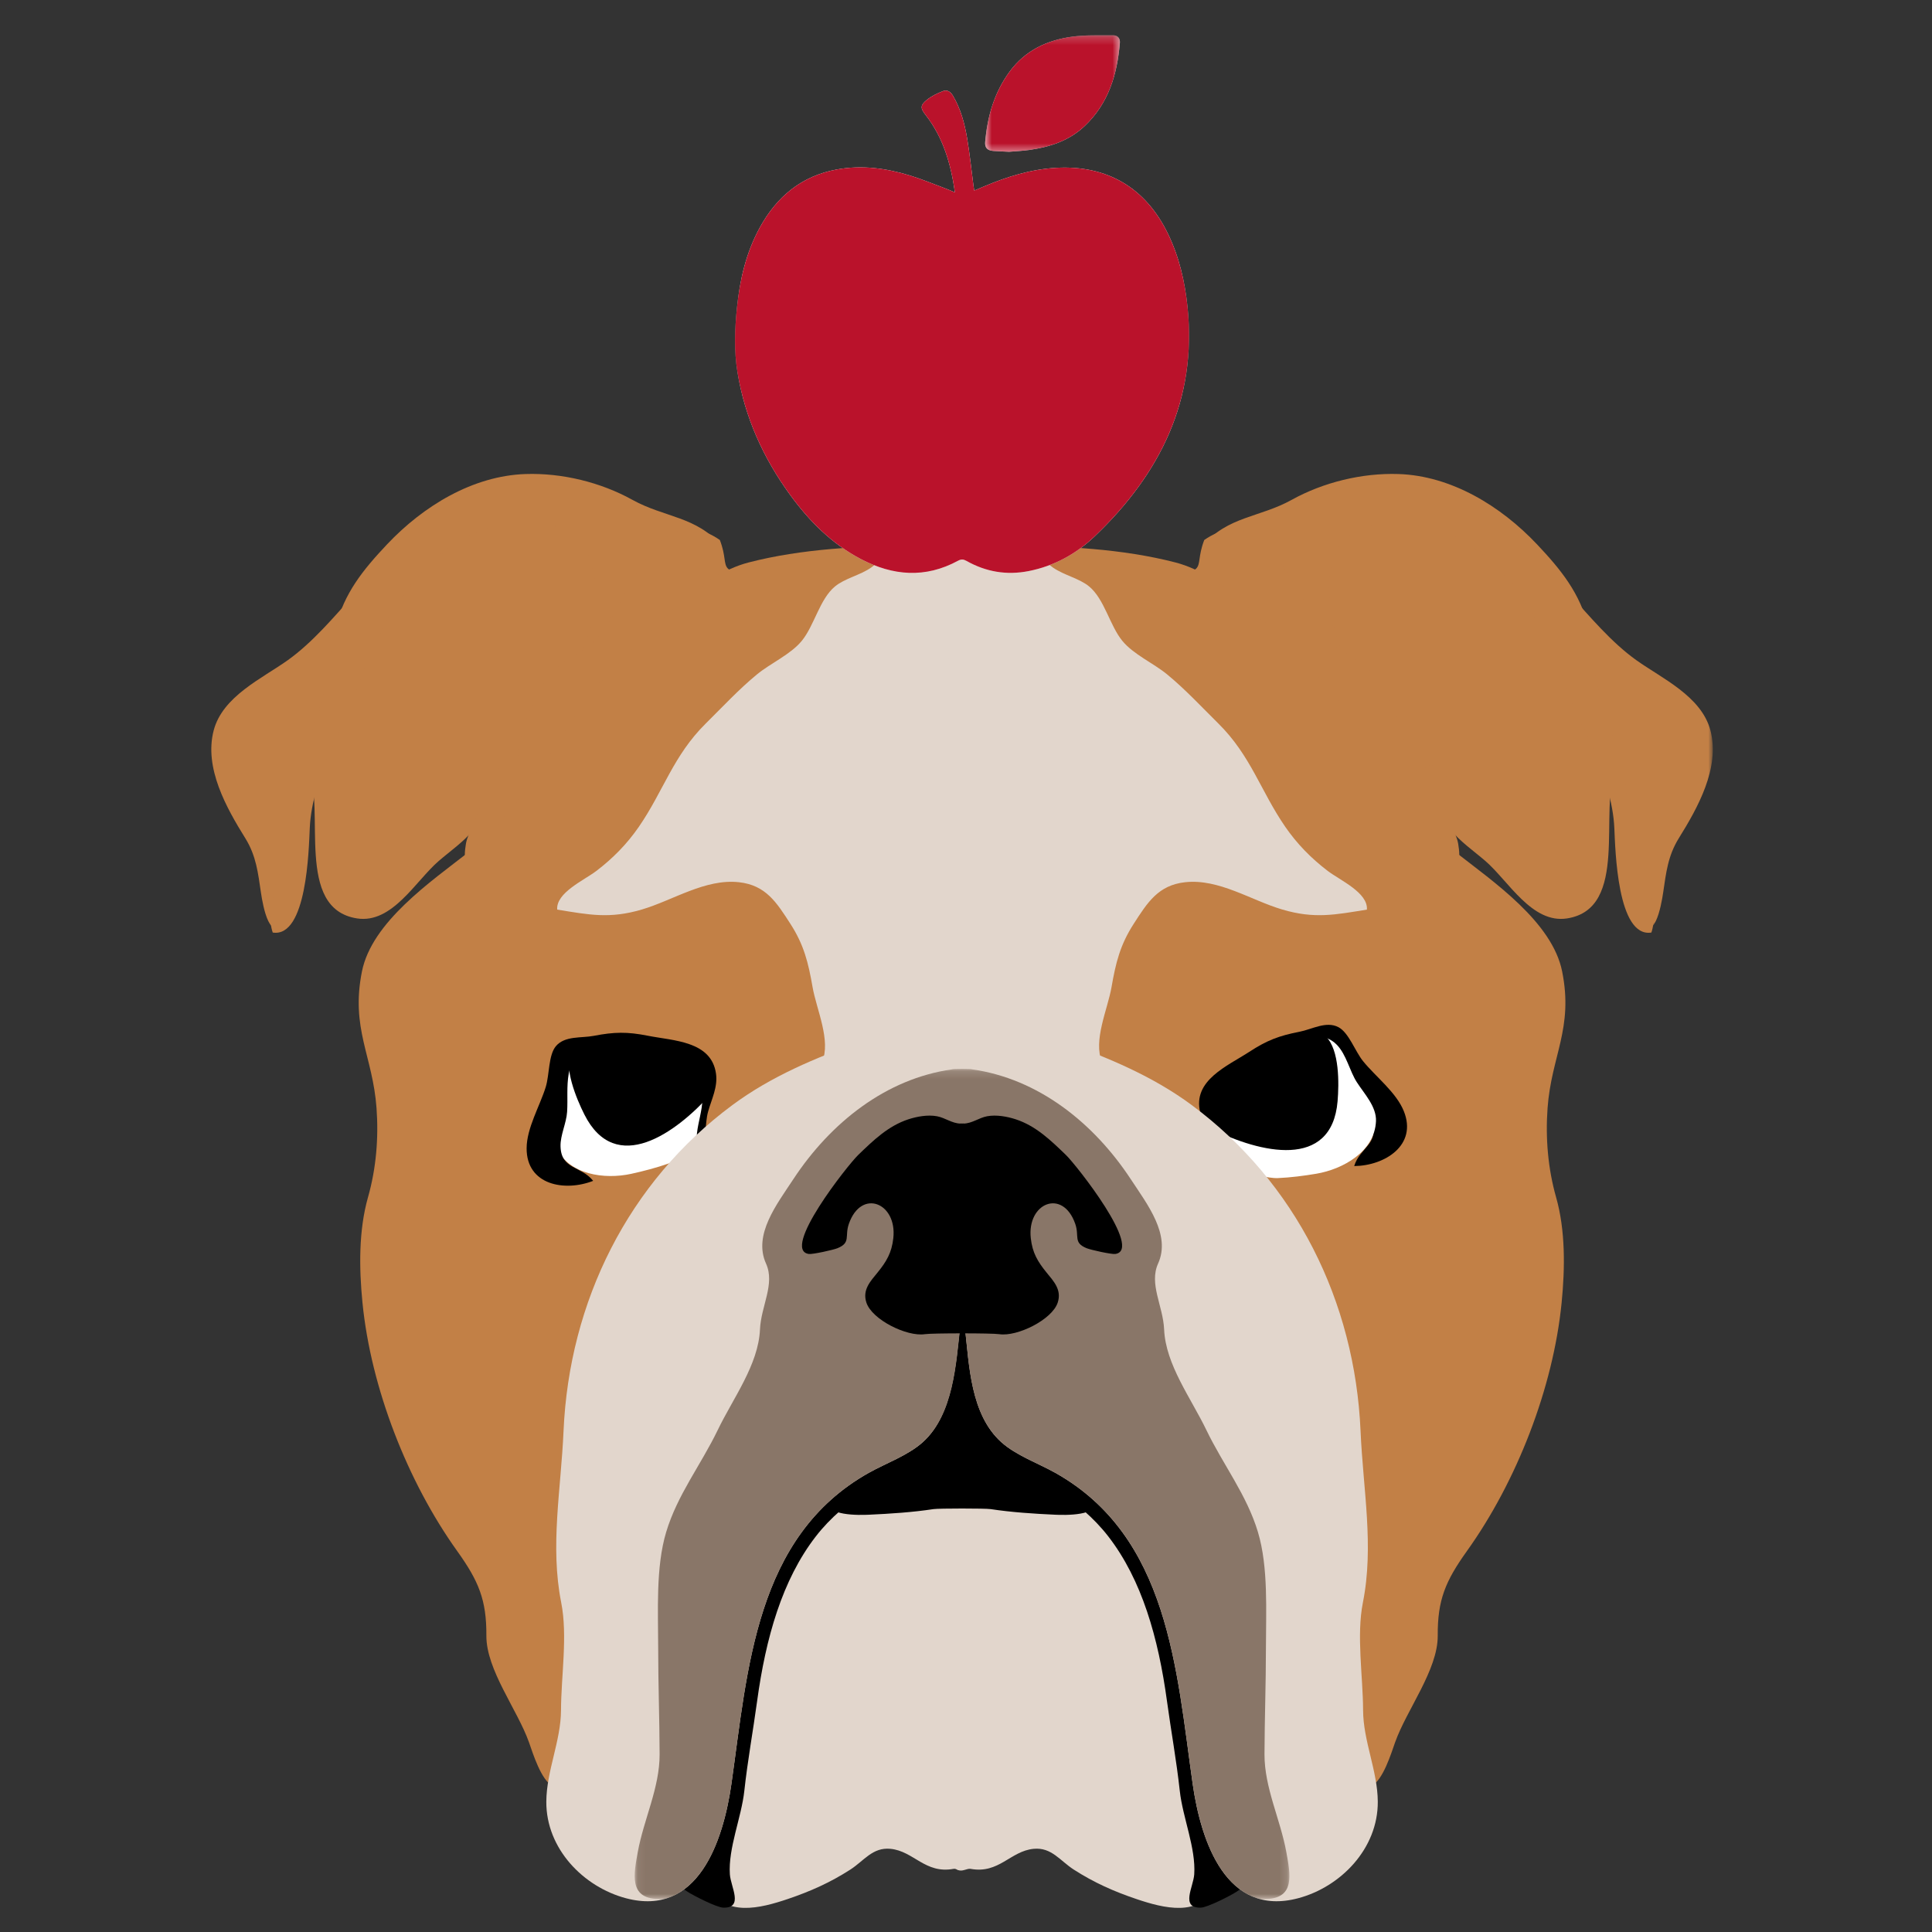 <?xml version="1.0" encoding="UTF-8" standalone="no"?>
<svg width="256px" height="256px" viewBox="0 0 256 256" version="1.1" xmlns="http://www.w3.org/2000/svg" xmlns:xlink="http://www.w3.org/1999/xlink">
    <rect x="0" y="0" width="256" height="256" fill="#333333" stroke="none"/>
    <!-- Generator: Sketch 3.7 (28169) - http://www.bohemiancoding.com/sketch -->
    <title>256</title>
    <desc>Created with Sketch.</desc>
    <defs>
        <polygon id="path-1" points="20.106 44.256 20.106 0.058 0.362 0.058 0.362 44.256 20.106 44.256"></polygon>
        <polygon id="path-3" points="86.838 110.176 0.083 110.176 0.083 0.176 86.838 0.176 86.838 110.176"></polygon>
        <polygon id="path-5" points="60.715 0.194 0.559 0.194 0.559 71.433 60.715 71.433"></polygon>
        <polygon id="path-7" points="18.484 0.194 0.622 0.194 0.622 15.63 18.484 15.63 18.484 0.194"></polygon>
    </defs>
    <g id="Page-1" stroke="none" stroke-width="1" fill="none" fill-rule="evenodd">
        <g id="256">
            <g id="Page-1" transform="translate(28, 4)">
                <path d="M83.72,192.54 C80.335,193.492 78.09,198.19 76.163,200.898 C73.315,204.899 70.992,209.629 69.624,214.363 C68.936,216.745 68.983,218.773 68.902,221.218 C68.821,223.643 67.842,225.756 67.762,228.194 C67.708,229.811 67.6,231.584 67.762,233.191 C67.914,234.71 68.626,235.845 68.094,237.374 C67.006,240.5 64.354,242.193 66.01,245.918 C67.88,250.126 72.835,248.828 76.358,247.638 C79.368,246.62 81.98,245.462 84.67,243.733 C86.489,242.564 87.619,240.749 89.99,240.978 C93.087,241.279 94.572,244.328 98.353,243.632 C98.8,243.551 98.91,244.019 99.394,243.717 C100.339,243.128 100.34,240.906 100.444,240.029 C101.04,234.955 101.54,229.794 102.468,224.758 C103.061,221.541 103.51,218.561 103.696,215.294 C103.849,212.615 104.886,209.996 104.905,207.323 C104.926,204.295 103.689,201.679 102.871,198.827 C102.167,196.374 101.737,194.195 99.286,193.494 C97.283,192.922 95.077,193.698 93.051,193.716 C90.747,193.735 89.151,194.032 87.346,192.551 C85.101,190.707 85.093,191.254 83.72,192.54" id="Fill-1" fill="#E2D6CC"></path>
                <path d="M100.225,181.332 C100.225,181.332 100.141,175.391 99.741,176.773 C99.344,175.391 98.729,181.332 98.729,181.332 L89.99,190.957 L92.143,193.363 C92.143,193.363 98.222,193.363 98.789,193.383 C98.969,193.39 99.219,193.174 99.477,192.812 C99.735,193.174 99.986,193.39 100.165,193.383 C100.732,193.363 106.811,193.363 106.811,193.363 L108.963,190.957 L100.225,181.332 Z" id="Fill-3" fill="#000000"></path>
                <path d="M115.233,192.54 C118.619,193.492 120.864,198.19 122.791,200.898 C125.64,204.899 127.962,209.629 129.329,214.363 C130.018,216.745 129.971,218.773 130.052,221.218 C130.132,223.643 131.112,225.756 131.192,228.194 C131.246,229.811 131.354,231.584 131.192,233.191 C131.04,234.71 130.328,235.845 130.86,237.374 C131.947,240.5 134.6,242.193 132.944,245.918 C131.073,250.126 126.119,248.828 122.596,247.638 C119.586,246.62 116.974,245.462 114.284,243.733 C112.464,242.564 111.335,240.749 108.963,240.978 C105.867,241.279 104.382,244.328 100.6,243.632 C100.154,243.551 99.435,244.066 98.951,243.765 C98.006,243.176 98.613,240.906 98.51,240.029 C97.913,234.955 97.414,229.794 96.486,224.758 C95.893,221.541 95.443,218.561 95.258,215.294 C95.105,212.615 94.067,209.996 94.049,207.323 C94.027,204.295 95.264,201.679 96.082,198.827 C96.787,196.374 97.216,194.195 99.668,193.494 C101.671,192.922 103.877,193.698 105.903,193.716 C108.207,193.735 109.802,194.032 111.608,192.551 C113.853,190.707 113.861,191.254 115.233,192.54" id="Fill-5" fill="#E2D6CC"></path>
                <path d="M117.197,194.756 C116.99,194.02 113.991,193.002 113.396,192.604 C109.576,190.036 104.231,190.572 99.477,190.634 C94.723,190.572 89.378,190.036 85.557,192.604 C84.963,193.002 81.964,194.02 81.757,194.756 C81.152,196.908 85.956,196.761 87.108,196.709 C90.006,196.577 92.92,196.385 95.694,195.964 C96.394,195.858 102.56,195.858 103.259,195.964 C106.034,196.385 108.947,196.577 111.846,196.709 C112.998,196.761 117.801,196.908 117.197,194.756" id="Fill-7" fill="#000000"></path>
                <path d="M12.856,97.941 C15.179,103.253 11.002,116.404 19.311,117.695 C23.979,118.422 27.068,112.725 30.146,110.074 C31.683,108.75 33.495,107.507 34.765,105.91 C35.474,105.02 35.898,103.758 36.637,102.927 C37.963,101.436 39.942,100.884 41.081,99.162 C42.739,96.656 44.646,93.37 45.728,90.557 C47.35,86.343 50.232,82.95 51.954,78.855 C53.713,74.672 52.762,71.469 50.551,67.651 C48.275,63.721 43.783,62.235 39.376,62.619 C32.86,63.186 27.894,67.277 23.904,72.069 C21.529,74.922 19.313,77.15 17.736,80.582 C16.715,82.805 15.901,85.05 15.368,87.438 C14.679,90.523 14.749,95.529 12.856,97.941" id="Fill-9" fill="#C28046"></path>
                <g id="Group-13" transform="translate(0, 74.708)" fill="#C28046">
                    <path d="M18.935,0.058 C16.291,2.994 13.44,6.403 10.154,8.754 C6.773,11.174 1.484,13.542 0.307,18.104 C-0.97,23.056 1.994,28.326 4.497,32.351 C5.958,34.702 6.19,36.962 6.577,39.57 C6.834,41.304 7.8,46.723 9.876,42.947 C10.656,41.529 10.617,39.277 10.766,37.68 C11.144,33.619 11.958,29.448 13.146,25.542 C14.335,21.633 15.119,17.81 16.432,13.983 C18.013,9.381 21.251,3.963 18.935,0.058" id="Fill-11"></path>
                </g>
                <path d="M67.572,68.308 C64.325,64.425 60.017,64.574 55.793,62.229 C51.599,59.904 46.472,58.651 41.646,58.811 C34.664,59.041 28.098,63.034 23.29,68.128 C20.119,71.487 17.601,74.584 16.466,79.142 C15.85,81.614 15.86,84.149 15.278,86.6 C14.7,89.037 13.887,91.35 13.142,93.721 C11.537,98.831 11.049,104.072 9.726,109.238 C8.988,112.122 7.1,116.578 8.139,119.568 C12.665,120.27 12.915,108.558 13.046,105.724 C13.371,98.683 17.873,91.85 20.127,85.244 C22.849,77.264 29.299,67.19 38.31,65.636 C41.986,65.003 46.656,64.889 49.189,68.062 C51.037,70.376 51.016,74.821 50.62,77.629 C50.409,79.129 49.669,80.427 49.286,81.88 C48.373,85.34 51.101,84.805 53.146,82.979 C56.702,79.807 58.869,73.913 63.723,72.35 C64.52,72.094 68.629,71.47 67.572,68.308" id="Fill-14" fill="#C28046"></path>
                <path d="M67.381,67.549 C58.847,61.687 55.073,75.861 51.138,80.656 C49.308,82.885 46.806,82.878 44.963,85.304 C43.066,87.803 41.965,90.699 40.965,93.651 C40.594,94.746 40.873,96.949 39.844,97.764 C38.465,98.855 38.069,97.33 36.988,97.366 C35.355,97.422 35.287,98.796 35.275,100.211 C35.266,101.282 35.669,102.396 35.44,103.466 C35.133,104.897 34.023,106.199 33.74,107.787 C33.392,109.753 33.464,112.218 36.055,112.192 C39.606,112.157 43.014,107.11 44.645,104.594 C46.968,101.014 48.996,97.215 51.133,93.518 C52.661,90.876 54.042,87.906 56.343,85.834 C59.907,82.624 63.987,80.163 67.359,76.665 C68.61,75.366 70.15,73.958 70.387,72.141 C69.935,71.926 68.772,71.661 68.459,71.348 C67.836,70.721 68.227,69.738 67.381,67.549" id="Fill-16" fill="#C28046"></path>
                <path d="M93.418,68.32 C86.034,68.32 78.199,68.716 71.198,70.528 C64.608,72.235 59.112,78.954 54.307,83.49 C46.335,91.017 42.593,102.259 34.089,108.913 C29.117,112.804 21.278,118.149 19.961,124.719 C18.443,132.292 21.388,135.887 21.892,142.826 C22.181,146.795 21.845,150.826 20.763,154.64 C19.518,159.028 19.576,164.031 20.029,168.609 C21.148,179.914 25.99,192.314 32.578,201.52 C35.429,205.504 36.476,208 36.447,212.738 C36.419,217.261 40.569,222.56 42.093,226.864 C42.608,228.317 43.714,231.941 45.252,232.66 C48.21,234.042 50.289,229.135 51.467,227.086 C56.296,218.677 57.524,209.068 61.047,200.159 C65.181,189.706 67.963,178.886 71.727,168.25 C73.809,162.365 78.347,158.282 81.446,152.955 C83.645,149.174 84.576,144.736 86.7,140.847 C88.843,136.926 91.582,133.329 92.723,128.988 C93.73,125.157 94.052,120.965 94.009,117.016 C93.954,112.084 93.899,107.861 94.416,102.962 C94.701,100.257 94.267,97.648 93.987,94.983 C93.652,91.793 93.187,88.595 92.978,85.385 C92.741,81.728 93.732,79.471 94.523,76.057 C95.226,73.022 93.873,70.328 93.418,68.32" id="Fill-18" fill="#C28046"></path>
                <path d="M186.098,97.941 C183.775,103.253 187.951,116.404 179.643,117.695 C174.975,118.422 171.885,112.725 168.808,110.074 C167.271,108.75 165.459,107.507 164.188,105.91 C163.48,105.02 163.055,103.758 162.316,102.927 C160.991,101.436 159.011,100.884 157.873,99.162 C156.214,96.656 154.308,93.37 153.226,90.557 C151.604,86.343 148.722,82.95 146.999,78.855 C145.241,74.672 146.191,71.469 148.403,67.651 C150.679,63.721 155.17,62.235 159.577,62.619 C166.094,63.186 171.06,67.277 175.05,72.069 C177.425,74.922 179.641,77.15 181.218,80.582 C182.238,82.805 183.052,85.05 183.585,87.438 C184.274,90.523 184.205,95.529 186.098,97.941" id="Fill-20" fill="#C28046"></path>
                <g id="Group-24" transform="translate(178.848, 74.708)">
                    <mask id="mask-2" fill="white">
                        <use xlink:href="#path-1"></use>
                    </mask>
                    <g id="Clip-23"></g>
                    <path d="M1.17,0.058 C3.814,2.994 6.667,6.403 9.953,8.754 C13.333,11.174 18.622,13.542 19.799,18.104 C21.076,23.056 18.112,28.326 15.609,32.351 C14.148,34.702 13.916,36.962 13.529,39.57 C13.272,41.304 12.306,46.723 10.229,42.947 C9.451,41.529 9.488,39.277 9.339,37.68 C8.962,33.619 8.147,29.448 6.959,25.542 C5.771,21.633 4.987,17.81 3.673,13.983 C2.093,9.381 -1.145,3.963 1.17,0.058" id="Fill-22" fill="#C28046" mask="url(#mask-2)"></path>
                </g>
                <path d="M131.382,68.308 C134.63,64.425 138.936,64.574 143.161,62.229 C147.354,59.904 152.483,58.651 157.308,58.811 C164.289,59.041 170.856,63.034 175.663,68.128 C178.834,71.487 181.353,74.584 182.488,79.142 C183.104,81.614 183.093,84.149 183.675,86.6 C184.254,89.037 185.066,91.35 185.811,93.721 C187.416,98.831 187.905,104.072 189.228,109.238 C189.966,112.122 191.854,116.578 190.815,119.568 C186.289,120.27 186.039,108.558 185.908,105.724 C185.583,98.683 181.082,91.85 178.827,85.244 C176.104,77.264 169.655,67.19 160.643,65.636 C156.967,65.003 152.298,64.889 149.764,68.062 C147.916,70.376 147.938,74.821 148.333,77.629 C148.545,79.129 149.284,80.427 149.668,81.88 C150.58,85.34 147.853,84.805 145.807,82.979 C142.251,79.807 140.086,73.913 135.23,72.35 C134.433,72.094 130.324,71.47 131.382,68.308" id="Fill-25" fill="#C28046"></path>
                <path d="M131.573,67.549 C140.107,61.687 143.88,75.861 147.815,80.656 C149.646,82.885 152.147,82.878 153.991,85.304 C155.888,87.803 156.989,90.699 157.989,93.651 C158.359,94.746 158.08,96.949 159.11,97.764 C160.489,98.855 160.885,97.33 161.965,97.366 C163.599,97.422 163.667,98.796 163.679,100.211 C163.688,101.282 163.285,102.396 163.514,103.466 C163.82,104.897 164.931,106.199 165.214,107.787 C165.562,109.753 165.489,112.218 162.899,112.192 C159.347,112.157 155.94,107.11 154.309,104.594 C151.986,101.014 149.957,97.215 147.82,93.518 C146.293,90.876 144.911,87.906 142.611,85.834 C139.046,82.624 134.967,80.163 131.594,76.665 C130.343,75.366 128.803,73.958 128.566,72.141 C129.018,71.926 130.181,71.661 130.494,71.348 C131.118,70.721 130.726,69.738 131.573,67.549" id="Fill-27" fill="#C28046"></path>
                <path d="M105.535,68.32 C112.92,68.32 120.755,68.716 127.755,70.528 C134.345,72.235 139.841,78.954 144.646,83.49 C152.619,91.017 156.361,102.259 164.864,108.913 C169.837,112.804 177.676,118.149 178.992,124.719 C180.511,132.292 177.566,135.887 177.061,142.826 C176.772,146.795 177.109,150.826 178.19,154.64 C179.436,159.028 179.377,164.031 178.924,168.609 C177.806,179.914 172.963,192.314 166.376,201.52 C163.525,205.504 162.477,208 162.507,212.738 C162.535,217.261 158.384,222.56 156.86,226.864 C156.345,228.317 155.24,231.941 153.701,232.66 C150.744,234.042 148.664,229.135 147.487,227.086 C142.657,218.677 141.43,209.068 137.906,200.159 C133.773,189.706 130.99,178.886 127.227,168.25 C125.144,162.365 120.607,158.282 117.507,152.955 C115.308,149.174 114.378,144.736 112.254,140.847 C110.111,136.926 107.371,133.329 106.23,128.988 C105.223,125.157 104.902,120.965 104.944,117.016 C105,112.084 105.054,107.861 104.537,102.962 C104.253,100.257 104.686,97.648 104.966,94.983 C105.301,91.793 105.767,88.595 105.975,85.385 C106.213,81.728 105.221,79.471 104.43,76.057 C103.727,73.022 105.081,70.328 105.535,68.32" id="Fill-29" fill="#C28046"></path>
                <path d="M80.921,136.751 C82.15,133.892 80.187,129.766 79.669,126.791 C79.112,123.592 78.54,121.214 76.727,118.404 C74.909,115.587 73.483,113.293 69.924,112.899 C65.462,112.405 61.212,115.28 57.065,116.51 C52.77,117.786 50.038,117.204 45.833,116.528 C45.654,114.285 49.393,112.645 51.03,111.397 C53.207,109.737 55.085,107.828 56.654,105.551 C59.91,100.822 61.214,96.12 65.513,91.871 C67.729,89.68 69.897,87.34 72.295,85.367 C74.115,83.869 76.763,82.723 78.247,80.907 C79.901,78.884 80.609,75.387 82.636,73.71 C83.935,72.634 85.953,72.23 87.417,71.215 C88.444,70.502 89.362,69.272 90.346,68.659 C91.761,67.779 97.082,65.966 102.402,67.486 C104.818,68.175 100.396,76.545 100.848,78.801 C101.607,82.592 101.048,85.979 100.65,89.866 C99.816,98.022 100.459,106.33 100.117,114.518 C99.961,118.238 100.041,121.83 100.649,125.504 C100.933,127.225 101.674,129.269 101.375,131.049 C100.878,133.997 99.027,134.67 96.52,135.201 C91.263,136.314 86.087,136.751 80.921,136.751" id="Fill-31" fill="#E2D6CC"></path>
                <path d="M118.032,136.751 C116.804,133.892 118.767,129.766 119.284,126.791 C119.842,123.592 120.414,121.214 122.227,118.404 C124.044,115.587 125.47,113.293 129.029,112.899 C133.492,112.405 137.741,115.28 141.889,116.51 C146.184,117.786 148.916,117.204 153.12,116.528 C153.299,114.285 149.56,112.645 147.924,111.397 C145.746,109.737 143.868,107.828 142.3,105.551 C139.043,100.822 137.739,96.12 133.441,91.871 C131.225,89.68 129.057,87.34 126.658,85.367 C124.839,83.869 122.191,82.723 120.707,80.907 C119.052,78.884 118.345,75.387 116.318,73.71 C115.018,72.634 113,72.23 111.537,71.215 C110.51,70.502 109.592,69.272 108.607,68.659 C107.192,67.779 101.263,65.966 98.476,67.612 C96.314,68.89 98.558,76.545 98.106,78.801 C97.347,82.592 97.906,85.979 98.304,89.866 C99.138,98.022 98.495,106.33 98.837,114.518 C98.992,118.238 98.913,121.83 98.305,125.504 C98.021,127.225 97.279,129.269 97.579,131.049 C98.076,133.997 99.927,134.67 102.434,135.201 C107.691,136.314 112.867,136.751 118.032,136.751" id="Fill-33" fill="#E2D6CC"></path>
                <path d="M99.679,162.336 C95.329,160.629 95.495,171.213 95.499,173.786 C95.507,178.286 94.881,181.549 91.15,184.351 C84.191,189.577 76.185,192.78 71.58,200.576 C68.827,205.235 67.611,210.49 66.808,215.784 C66.122,220.313 65.95,225.238 64.824,229.669 C63.844,233.524 63.099,237.497 62.246,241.359 C62.019,242.39 61.945,243.602 62.062,244.683 C62.213,246.085 61.936,245.88 63.044,246.626 C63.859,247.171 66.975,248.757 67.849,248.774 C70.573,248.828 68.824,246.04 68.711,244.365 C68.477,240.875 70.239,236.848 70.626,233.299 C71.061,229.301 71.782,225.366 72.321,221.413 C73.461,213.055 75.636,205.341 80.11,199.568 C84.009,194.538 89.718,191.768 94.834,188.543 C100.86,184.744 99.833,174.643 100.059,168.32 C100.106,167.032 101.064,163.156 99.679,162.336" id="Fill-35" fill="#000000"></path>
                <path d="M64.767,148.113 C63.259,148.295 61.997,149.674 60.552,150.183 C59.021,150.722 57.228,151.192 55.629,151.54 C52.123,152.303 47.374,151.691 45.704,148.041 C44.896,146.274 45.787,144.07 46.125,142.29 C46.462,140.522 46.04,138.411 46.733,136.702 C48.496,132.359 57.446,133.585 60.88,134.863 C64.086,136.055 65.887,137.803 65.565,141.08 C65.343,143.331 64.622,145.739 64.767,148.113" id="Fill-37" fill="#FFFFFF"></path>
                <path d="M66.22,140.926 C61.586,146.136 53.577,151.896 49.436,143.683 C48.383,141.593 46.649,137.462 47.666,135.155 C48.361,133.576 51.314,133.704 53,133.488 C55.512,133.166 57.839,133.19 60.168,134.269 C61.524,134.897 64.118,135.543 64.968,136.604 C65.505,137.273 65.503,138.319 65.701,139.066 C65.956,140.023 66.813,140.259 66.22,140.926" id="Fill-39" fill="#000000"></path>
                <path d="M64.701,148.343 C65.685,146.885 65.375,144.905 65.826,143.298 C66.295,141.623 67.124,140.043 66.874,138.267 C66.264,133.927 61.229,133.912 57.838,133.24 C55.119,132.701 53.402,132.728 50.672,133.255 C49.026,133.573 46.855,133.219 45.668,134.613 C44.657,135.801 44.816,138.411 44.314,140.032 C43.53,142.563 41.788,145.467 41.78,148.16 C41.767,153.04 46.832,153.94 50.597,152.469 C49.002,150.466 46.342,150.995 46.273,147.879 C46.239,146.4 47.053,144.821 47.146,143.316 C47.252,141.593 47.057,139.996 47.36,138.262 C48.441,132.053 62.461,134.441 64.661,139.405 C65.981,142.383 63.679,145.451 64.481,148.3 C64.672,148.328 65.088,148.144 64.701,148.343" id="Fill-41" fill="#000000"></path>
                <path d="M56.594,137.459 C56.979,138.519 56.432,139.691 55.371,140.075 C54.312,140.46 53.14,139.914 52.755,138.853 C52.37,137.793 52.917,136.622 53.977,136.237 C55.037,135.852 56.208,136.399 56.594,137.459" id="Fill-43" fill="#000000"></path>
                <path d="M136.812,151.942 C135.355,150.956 134.904,149.004 133.886,147.681 C132.825,146.302 131.467,145.145 131.036,143.404 C129.983,139.15 134.649,137.258 137.545,135.369 C139.866,133.855 141.469,133.24 144.198,132.711 C145.844,132.394 147.727,131.254 149.348,132.105 C150.73,132.83 151.556,135.311 152.627,136.628 C154.299,138.684 156.998,140.728 158.01,143.225 C159.843,147.747 155.479,150.471 151.438,150.51 C152.169,148.058 154.834,147.556 153.737,144.639 C153.216,143.255 151.871,142.093 151.224,140.731 C150.483,139.172 150.067,137.618 149.141,136.121 C145.822,130.765 133.703,138.209 133.514,143.635 C133.4,146.889 136.681,148.878 137,151.821 C136.833,151.917 136.378,151.902 136.812,151.942" id="Fill-45" fill="#000000"></path>
                <path d="M136.665,151.754 C138.132,151.36 139.816,152.169 141.346,152.102 C142.969,152.032 144.807,151.799 146.421,151.525 C149.959,150.926 154.137,148.587 154.325,144.576 C154.415,142.636 152.766,140.924 151.787,139.398 C150.817,137.884 150.42,135.768 149.139,134.44 C145.883,131.068 138.037,135.544 135.328,138.01 C132.798,140.312 131.779,142.606 133.3,145.526 C134.346,147.531 135.913,149.498 136.665,151.754" id="Fill-47" fill="#FFFFFF"></path>
                <path d="M99.275,162.336 C103.625,160.629 103.459,171.213 103.454,173.786 C103.446,178.286 104.073,181.549 107.804,184.351 C114.764,189.577 122.769,192.78 127.374,200.576 C130.126,205.235 131.343,210.49 132.146,215.784 C132.832,220.313 133.003,225.238 134.13,229.669 C135.11,233.524 135.855,237.497 136.707,241.359 C136.935,242.39 137.009,243.602 136.891,244.683 C136.74,246.085 137.018,245.88 135.909,246.626 C135.095,247.171 131.979,248.757 131.105,248.774 C128.381,248.828 130.129,246.04 130.242,244.365 C130.477,240.875 128.715,236.848 128.327,233.299 C127.892,229.301 127.171,225.366 126.632,221.413 C125.492,213.055 123.318,205.341 118.843,199.568 C114.944,194.538 109.235,191.768 104.12,188.543 C98.094,184.744 99.121,174.643 98.895,168.32 C98.848,167.032 97.89,163.156 99.275,162.336" id="Fill-49" fill="#000000"></path>
                <path d="M132.635,145.628 C138.878,148.733 148.458,151.09 149.236,141.926 C149.434,139.594 149.501,135.114 147.697,133.353 C146.462,132.147 143.772,133.367 142.126,133.795 C139.676,134.434 137.525,135.323 135.767,137.194 C134.743,138.282 132.578,139.85 132.185,141.15 C131.936,141.972 132.329,142.942 132.422,143.707 C132.543,144.691 131.836,145.23 132.635,145.628" id="Fill-51" fill="#000000"></path>
                <path d="M152.617,222.619 C152.601,218.085 151.719,212.729 152.589,208.355 C154.083,200.846 152.622,193.412 152.28,185.599 C151.529,168.469 143.705,152.639 129.885,142.409 C124.763,138.617 118.833,136.142 113.008,134.066 C110.695,133.242 108.302,132.288 105.962,131.571 C104.341,131.074 102.044,131.188 100.238,130.76 C99.872,130.69 99.12,130.676 98.716,130.76 C96.909,131.188 94.613,131.074 92.99,131.571 C90.652,132.288 88.259,133.242 85.946,134.066 C80.121,136.142 74.19,138.617 69.068,142.409 C55.249,152.639 47.425,168.469 46.673,185.599 C46.331,193.412 44.871,200.846 46.364,208.355 C47.234,212.729 46.353,218.085 46.336,222.619 C46.321,226.689 44.417,230.643 44.39,234.718 C44.35,240.98 49.333,246.038 54.942,247.526 C64.462,250.054 67.827,240.028 68.918,232.362 C71.082,217.181 72.079,199.618 87.102,191.167 C89.386,189.883 92.313,188.86 94.281,187.087 C98.361,183.41 98.679,176.465 99.236,171.581 C99.623,168.174 98.874,164.753 99.477,161.427 C100.08,164.753 99.481,168.554 99.869,171.961 C100.426,176.846 100.593,183.41 104.672,187.087 C106.64,188.86 109.567,189.883 111.852,191.167 C126.874,199.618 127.871,217.181 130.034,232.362 C131.127,240.028 134.492,250.054 144.012,247.526 C149.621,246.038 154.604,240.98 154.564,234.718 C154.537,230.643 152.632,226.689 152.617,222.619" id="Fill-53" fill="#E2D6CC"></path>
                <path d="M142.36,137.459 C141.974,138.519 142.522,139.691 143.583,140.075 C144.642,140.46 145.813,139.914 146.199,138.853 C146.584,137.793 146.037,136.622 144.977,136.237 C143.917,135.852 142.745,136.399 142.36,137.459" id="Fill-55" fill="#000000"></path>
                <g id="Group-59" transform="translate(56.017, 137.464)">
                    <mask id="mask-4" fill="white">
                        <use xlink:href="#path-3"></use>
                    </mask>
                    <g id="Clip-58"></g>
                    <path d="M86.427,103.936 C85.639,99.6 83.521,95.429 83.535,90.987 C83.55,86.271 83.725,81.63 83.725,76.93 C83.725,72.081 84.067,66.203 82.666,61.542 C81.178,56.591 78.059,52.64 75.838,48.031 C73.802,43.803 70.441,39.362 70.236,34.698 C70.099,31.573 68.211,28.679 69.434,25.969 C71.164,22.142 68.01,18.123 65.819,14.79 C60.887,7.292 53.534,1.466 44.798,0.234 C44.795,0.157 42.125,0.157 42.123,0.234 C33.387,1.466 26.033,7.292 21.101,14.79 C18.91,18.123 15.757,22.142 17.486,25.969 C18.71,28.679 16.822,31.573 16.684,34.698 C16.479,39.362 13.119,43.803 11.082,48.031 C8.861,52.64 5.743,56.591 4.255,61.542 C2.854,66.203 3.195,72.081 3.196,76.93 C3.196,81.63 3.371,86.271 3.385,90.987 C3.4,95.429 1.281,99.6 0.493,103.936 C-0.031,106.822 -0.723,110.062 3.163,110.164 C3.433,110.17 3.709,110.174 3.985,110.176 C9.715,108.624 12.031,101.01 12.902,94.898 C15.065,79.717 16.062,62.152 31.085,53.704 C33.369,52.419 36.297,51.397 38.265,49.623 C42.344,45.946 42.662,39.254 43.219,34.37 C43.321,33.476 43.421,32.584 43.52,31.691 C43.63,32.672 43.741,33.65 43.852,34.623 C44.409,39.508 44.576,45.946 48.656,49.623 C50.623,51.397 53.551,52.419 55.835,53.704 C70.858,62.152 71.855,79.717 74.018,94.898 C74.889,101.01 77.205,108.624 82.935,110.176 C83.212,110.174 83.488,110.17 83.757,110.164 C87.644,110.062 86.951,106.822 86.427,103.936" id="Fill-57" fill="#897668" mask="url(#mask-4)"></path>
                </g>
                <path d="M113.245,149.045 C111.221,147.092 109.26,145.184 106.571,144.308 C105.469,143.95 104.024,143.678 102.79,143.911 C101.694,144.118 100.829,144.853 99.685,144.88 C99.683,144.873 99.681,144.867 99.679,144.86 C99.611,144.869 99.544,144.873 99.477,144.877 C99.409,144.873 99.343,144.869 99.275,144.86 C99.273,144.867 99.27,144.873 99.268,144.88 C98.124,144.853 97.259,144.118 96.164,143.911 C94.929,143.678 93.486,143.95 92.383,144.308 C89.694,145.184 87.732,147.092 85.709,149.045 C84.317,150.389 75.452,161.622 79.171,162.157 C79.665,162.228 82.392,161.626 82.961,161.397 C84.784,160.661 83.9,159.817 84.481,158.159 C86.134,153.446 90.887,155.385 90.369,160.064 C90.155,162.002 89.464,163.16 88.281,164.617 C87.335,165.78 86.243,166.903 86.803,168.604 C87.549,170.872 92.177,173.147 94.549,172.784 C95.509,172.638 103.445,172.638 104.404,172.784 C106.777,173.147 111.404,170.872 112.151,168.604 C112.711,166.903 111.619,165.78 110.673,164.617 C109.49,163.16 108.799,162.002 108.585,160.064 C108.066,155.385 112.82,153.446 114.473,158.159 C115.055,159.817 114.169,160.661 115.993,161.397 C116.561,161.626 119.289,162.228 119.783,162.157 C123.501,161.622 114.637,150.389 113.245,149.045" id="Fill-60" fill="#000000"></path>
                <g id="Group-64" transform="translate(68.84, 0.48)">
                    <mask id="mask-6" fill="white">
                        <use xlink:href="#path-5"></use>
                    </mask>
                    <g id="Clip-63"></g>
                    <path d="M36.872,15.63 C37.648,15.562 38.619,15.525 39.574,15.386 C42.274,14.995 44.814,14.164 46.846,12.256 C50.031,9.266 51.201,5.387 51.55,1.181 C51.598,0.582 51.232,0.187 50.639,0.194 C48.842,0.214 47.024,0.131 45.254,0.376 C41.927,0.834 39.013,2.198 36.955,4.991 C34.912,7.763 33.994,10.943 33.701,14.328 C33.633,15.098 33.987,15.459 34.77,15.521 C35.406,15.57 36.044,15.588 36.872,15.63 M29.692,21.01 C29.046,20.747 28.545,20.528 28.034,20.339 C26.613,19.81 25.207,19.229 23.761,18.785 C20.59,17.81 17.353,17.37 14.05,17.975 C9.364,18.834 6.074,21.582 3.83,25.685 C2.026,28.984 1.193,32.571 0.812,36.275 C0.518,39.127 0.41,41.985 0.877,44.835 C1.861,50.838 4.305,56.224 7.869,61.111 C10.398,64.58 13.383,67.581 17.231,69.6 C21.477,71.827 25.777,72.17 30.103,69.822 C30.533,69.589 30.828,69.619 31.234,69.849 C33.805,71.297 36.545,71.76 39.453,71.191 C42.839,70.53 45.773,68.911 48.221,66.577 C56.879,58.318 61.792,48.49 60.514,36.195 C60.164,32.828 59.409,29.562 57.92,26.493 C54.967,20.402 49.872,17.384 43.121,17.758 C39.782,17.945 36.641,18.918 33.584,20.209 C33.163,20.387 32.742,20.565 32.252,20.772 C32.207,20.485 32.17,20.274 32.142,20.061 C31.87,17.99 31.657,15.909 31.311,13.851 C30.979,11.875 30.46,9.942 29.42,8.188 C29.103,7.653 28.637,7.382 28.105,7.594 C27.347,7.896 26.572,8.259 25.95,8.773 C25.075,9.495 25.113,9.863 25.809,10.755 C28.129,13.729 29.149,17.191 29.692,21.01" id="Fill-62" fill="#FFFFFF" mask="url(#mask-6)"></path>
                </g>
                <path d="M98.531,21.49 C97.989,17.672 96.969,14.209 94.648,11.236 C93.953,10.343 93.915,9.976 94.79,9.254 C95.412,8.739 96.187,8.376 96.944,8.074 C97.477,7.863 97.943,8.133 98.26,8.668 C99.299,10.423 99.818,12.356 100.15,14.332 C100.497,16.39 100.709,18.471 100.982,20.542 C101.009,20.754 101.047,20.965 101.091,21.252 C101.582,21.046 102.002,20.868 102.424,20.689 C105.481,19.398 108.622,18.425 111.961,18.239 C118.711,17.864 123.806,20.882 126.76,26.973 C128.248,30.042 129.004,33.309 129.354,36.675 C130.631,48.97 125.719,58.799 117.061,67.057 C114.613,69.392 111.679,71.01 108.292,71.672 C105.385,72.24 102.644,71.778 100.074,70.329 C99.668,70.1 99.373,70.07 98.943,70.303 C94.617,72.65 90.316,72.307 86.071,70.08 C82.222,68.061 79.238,65.06 76.708,61.591 C73.144,56.704 70.7,51.319 69.716,45.316 C69.249,42.465 69.357,39.608 69.652,36.755 C70.032,33.052 70.865,29.465 72.669,26.166 C74.913,22.063 78.204,19.314 82.89,18.455 C86.192,17.85 89.43,18.291 92.6,19.265 C94.046,19.709 95.452,20.291 96.874,20.819 C97.385,21.009 97.885,21.227 98.531,21.49" id="Fill-65" fill="#BA122B"></path>
                <g id="Group-69" transform="translate(101.91, 0.48)">
                    <mask id="mask-8" fill="white">
                        <use xlink:href="#path-7"></use>
                    </mask>
                    <g id="Clip-68"></g>
                    <path d="M3.802,15.63 C2.974,15.588 2.336,15.57 1.7,15.521 C0.917,15.459 0.563,15.098 0.631,14.328 C0.924,10.943 1.842,7.763 3.885,4.991 C5.943,2.198 8.857,0.834 12.184,0.376 C13.954,0.131 15.772,0.214 17.568,0.194 C18.162,0.187 18.528,0.582 18.48,1.181 C18.131,5.387 16.961,9.266 13.776,12.256 C11.744,14.164 9.204,14.995 6.504,15.386 C5.549,15.525 4.578,15.562 3.802,15.63" id="Fill-67" fill="#BA122B" mask="url(#mask-8)"></path>
                </g>
            </g>
        </g>
    </g>
</svg>